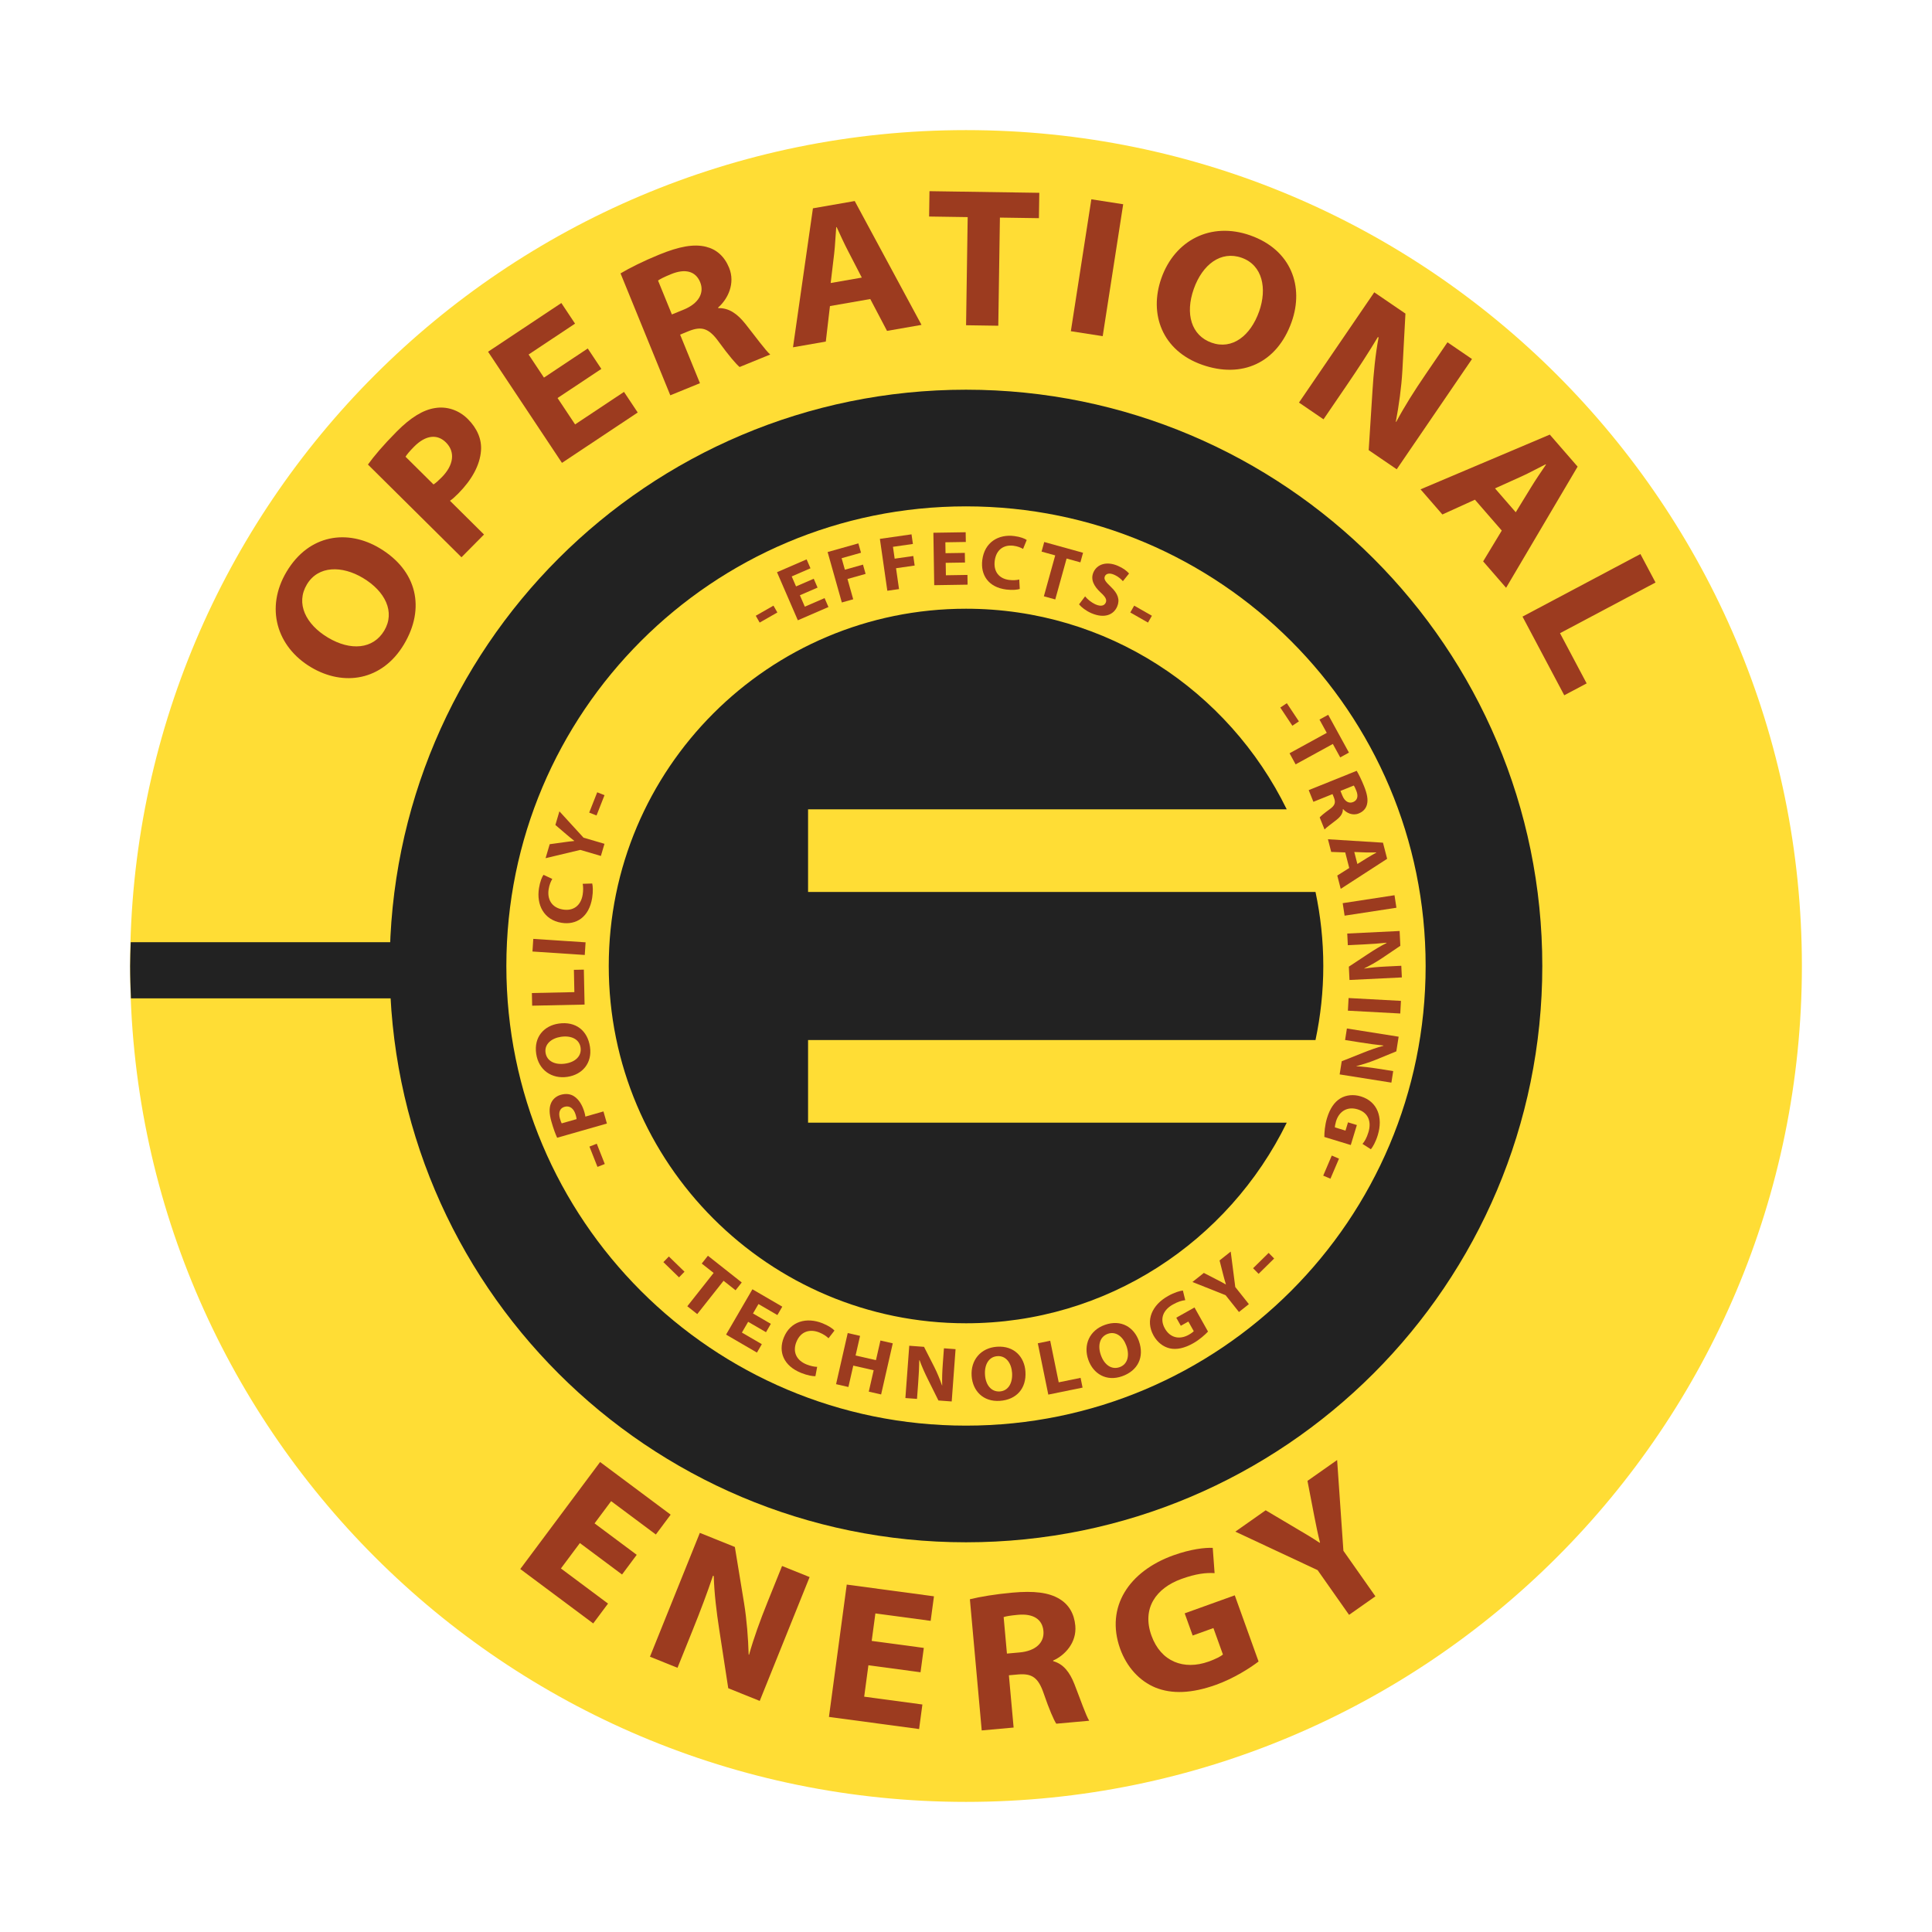 <?xml version="1.0" encoding="utf-8"?>
<!-- Generator: Adobe Illustrator 15.0.0, SVG Export Plug-In . SVG Version: 6.00 Build 0)  -->
<!DOCTYPE svg PUBLIC "-//W3C//DTD SVG 1.1//EN" "http://www.w3.org/Graphics/SVG/1.1/DTD/svg11.dtd">
<svg version="1.1" id="Layer_1" xmlns="http://www.w3.org/2000/svg" xmlns:xlink="http://www.w3.org/1999/xlink" x="0px" y="0px"
	 width="288px" height="288px" viewBox="0 0 288 288" enable-background="new 0 0 288 288" xml:space="preserve">
<g>
	<path id="Dark_Circle" fill="#FFdD35" d="M268.605,143.999c0,68.821-55.788,124.606-124.606,124.606
		c-68.816,0-124.604-55.785-124.604-124.606c0-68.819,55.788-124.604,124.604-124.604C212.817,19.395,268.605,75.18,268.605,143.999
		z"/>
	<path id="Light_Circle" fill="#FFdD35" d="M249.817,145.976c0,58.766-47.643,106.402-106.405,106.402
		c-58.762,0-106.401-47.637-106.401-106.402S84.65,39.573,143.412,39.573C202.175,39.573,249.817,87.21,249.817,145.976z"/>
	<g id="Black_Graphics">
		<path fill="#222" d="M120.457,167.352v-12.319H196.1c0.753-3.561,1.162-7.248,1.162-11.033c0-3.786-0.409-7.475-1.162-11.038
			h-75.643v-12.318h71.354c-8.659-17.691-26.782-29.902-47.807-29.902c-29.415,0-53.258,23.845-53.258,53.258
			c0,29.415,23.843,53.259,53.258,53.259c21.024,0,39.15-12.214,47.812-29.906H120.457z"/>
		<path fill="#222" d="M61.265,140.45H19.487c-0.033,1.184-0.09,2.357-0.09,3.549c0,1.617,0.061,3.222,0.122,4.823h41.745V140.45
			z"/>
		<path fill="none" stroke="#222" stroke-width="17.39" stroke-miterlimit="10" d="M221.213,143.997
			c0,42.643-34.571,77.215-77.211,77.215c-42.643,0-77.215-34.572-77.215-77.215c0-42.638,34.572-77.209,77.215-77.209
			C186.642,66.788,221.213,101.359,221.213,143.997z"/>
	</g>
	<g id="Red_Text">
		<g>
			<path fill="#9C3b1F" d="M56.583,81.71c5.626,3.36,6.84,8.982,3.628,14.354c-3.228,5.399-8.969,6.314-13.86,3.393
				c-5.12-3.058-6.838-8.87-3.626-14.242C46.082,79.599,51.843,78.879,56.583,81.71z M48.886,95.043
				c3.371,2.013,6.734,1.739,8.388-1.029c1.671-2.794,0.144-5.878-3.176-7.861c-3.092-1.847-6.652-1.875-8.355,0.975
				C44.056,89.949,45.566,93.061,48.886,95.043z"/>
			<path fill="#9C3b1F" d="M54.849,69.25c0.878-1.222,2.22-2.829,4.289-4.918c2.091-2.111,3.959-3.242,5.715-3.505
				c1.692-0.281,3.489,0.253,4.873,1.625s2.111,3.028,1.975,4.718c-0.15,2.166-1.381,4.373-3.384,6.395
				c-0.445,0.449-0.866,0.833-1.241,1.085l5.074,5.029l-3.359,3.392L54.849,69.25z M64.624,72.217
				c0.352-0.229,0.707-0.546,1.218-1.062c1.802-1.819,2.055-3.794,0.629-5.208c-1.3-1.289-3.032-1.092-4.745,0.638
				c-0.667,0.674-1.093,1.187-1.274,1.497L64.624,72.217z"/>
			<path fill="#9C3b1F" d="M89.642,54.994l-6.528,4.34l2.615,3.933l7.291-4.848l2.043,3.072L83.771,69L72.756,52.433l10.923-7.263
				l2.042,3.073l-6.922,4.603l2.288,3.442l6.528-4.341L89.642,54.994z"/>
			<path fill="#9C3b1F" d="M92.503,40.754c1.345-0.804,3.385-1.828,5.785-2.808c2.927-1.195,5.143-1.621,6.971-1.156
				c1.557,0.385,2.736,1.434,3.428,3.128c0.948,2.323-0.179,4.664-1.642,5.931l0.033,0.082c1.588-0.042,2.839,0.85,4.028,2.341
				c1.474,1.854,3.041,4.019,3.711,4.574l-4.565,1.864c-0.516-0.427-1.616-1.7-3.098-3.741c-1.504-2.096-2.598-2.351-4.453-1.625
				l-1.317,0.538l2.956,7.242l-4.419,1.804L92.503,40.754z M100.157,46.875l1.756-0.717c2.225-0.908,3.118-2.484,2.459-4.097
				c-0.681-1.667-2.267-2.04-4.315-1.203c-1.083,0.442-1.675,0.748-1.963,0.961L100.157,46.875z"/>
			<path fill="#9C3b1F" d="M123.72,45.625l-0.618,5.292l-4.89,0.853l2.97-20.716l6.229-1.086l9.955,18.461l-5.139,0.896
				l-2.496-4.749L123.72,45.625z M128.468,41.38l-2.032-3.931c-0.577-1.098-1.204-2.487-1.718-3.596l-0.062,0.011
				c-0.109,1.217-0.162,2.755-0.307,3.949l-0.521,4.376L128.468,41.38z"/>
			<path fill="#9C3b1F" d="M144.251,32.363l-5.751-0.086l0.057-3.779l16.369,0.245l-0.057,3.779l-5.814-0.087l-0.242,16.121
				l-4.803-0.072L144.251,32.363z"/>
			<path fill="#9C3b1F" d="M167.432,30.446l-3.054,19.664l-4.748-0.737l3.055-19.664L167.432,30.446z"/>
			<path fill="#9C3b1F" d="M192.546,47.976c-2.185,6.179-7.457,8.48-13.357,6.396c-5.931-2.095-7.961-7.54-6.062-12.912
				c1.988-5.622,7.349-8.456,13.249-6.372C192.544,37.268,194.387,42.771,192.546,47.976z M177.954,43.071
				c-1.309,3.702-0.376,6.943,2.663,8.017c3.069,1.084,5.792-1.021,7.082-4.667c1.2-3.396,0.525-6.89-2.604-7.996
				C181.996,37.33,179.244,39.425,177.954,43.071z"/>
			<path fill="#9C3b1F" d="M193.638,60.01l11.221-16.435l4.647,3.172l-0.457,8.518c-0.138,2.444-0.518,5.188-0.974,7.593
				l0.052,0.036c1.247-2.331,2.684-4.603,4.382-7.09l3.263-4.779l3.655,2.495l-11.221,16.435l-4.177-2.852l0.568-8.906
				c0.154-2.468,0.428-5.392,0.907-7.888l-0.104-0.071c-1.367,2.283-2.896,4.636-4.728,7.318l-3.38,4.95L193.638,60.01z"/>
			<path fill="#9C3b1F" d="M219.864,74.488l-4.85,2.204l-3.256-3.747l19.267-8.159l4.147,4.773l-10.661,18.062l-3.421-3.938
				l2.775-4.591L219.864,74.488z M225.95,76.361l2.314-3.771c0.643-1.061,1.507-2.315,2.191-3.329l-0.042-0.048
				c-1.099,0.536-2.442,1.285-3.539,1.777l-4.015,1.814L225.95,76.361z"/>
			<path fill="#9C3b1F" d="M244.533,82.589l2.253,4.244l-14.238,7.557l3.971,7.483l-3.338,1.771l-6.223-11.728L244.533,82.589z"/>
		</g>
		<g>
			<path fill="#9C3b1F" d="M92.727,234.709l-6.286-4.688l-2.825,3.786l7.021,5.237l-2.207,2.958l-10.873-8.11l11.899-15.951
				l10.518,7.846l-2.207,2.959l-6.666-4.973l-2.472,3.313l6.286,4.688L92.727,234.709z"/>
			<path fill="#9C3b1F" d="M96.888,246.962l7.436-18.46l5.22,2.102l1.381,8.419c0.39,2.417,0.606,5.179,0.677,7.626l0.059,0.023
				c0.718-2.544,1.634-5.071,2.759-7.865l2.162-5.368l4.106,1.653l-7.436,18.461l-4.692-1.891l-1.355-8.821
				c-0.378-2.444-0.739-5.359-0.806-7.9l-0.117-0.048c-0.846,2.524-1.835,5.15-3.049,8.163l-2.239,5.56L96.888,246.962z"/>
			<path fill="#9C3b1F" d="M137.221,249.282l-7.769-1.045l-0.63,4.683l8.678,1.167l-0.492,3.658l-13.439-1.807l2.654-19.726
				l13,1.748l-0.492,3.658l-8.239-1.107l-0.551,4.097l7.769,1.045L137.221,249.282z"/>
			<path fill="#9C3b1F" d="M144.579,238.398c1.521-0.374,3.771-0.755,6.353-0.987c3.147-0.284,5.392-0.041,7.003,0.939
				c1.376,0.825,2.195,2.174,2.36,3.997c0.226,2.499-1.538,4.407-3.308,5.189l0.008,0.088c1.53,0.425,2.465,1.646,3.165,3.42
				c0.865,2.204,1.729,4.735,2.207,5.463l-4.911,0.442c-0.368-0.56-1.046-2.099-1.864-4.485c-0.824-2.445-1.796-3.01-3.781-2.86
				l-1.417,0.127l0.704,7.792l-4.754,0.429L144.579,238.398z M150.102,246.497l1.889-0.17c2.393-0.216,3.708-1.461,3.552-3.195
				c-0.162-1.794-1.569-2.615-3.772-2.417c-1.165,0.105-1.82,0.224-2.159,0.343L150.102,246.497z"/>
			<path fill="#9C3b1F" d="M187.612,247.677c-1.238,0.947-3.665,2.511-6.312,3.463c-3.658,1.315-6.615,1.406-9.049,0.43
				c-2.403-0.986-4.294-3.068-5.283-5.818c-2.209-6.235,1.359-11.535,7.932-13.899c2.587-0.931,4.749-1.175,5.881-1.111l0.277,3.761
				c-1.27-0.077-2.729,0.071-4.929,0.862c-3.777,1.358-5.952,4.369-4.483,8.453c1.399,3.891,4.826,5.2,8.544,3.863
				c1.011-0.364,1.804-0.774,2.11-1.042l-1.419-3.945l-3.093,1.112l-1.189-3.307l7.465-2.685L187.612,247.677z"/>
			<path fill="#9C3b1F" d="M201.103,240.724l-4.688-6.666l-12.265-5.74l4.523-3.183l4.509,2.676
				c1.375,0.802,2.374,1.398,3.535,2.171l0.052-0.037c-0.326-1.287-0.574-2.52-0.873-4.043l-0.993-5.15l4.42-3.109l0.937,13.53
				l4.771,6.787L201.103,240.724z"/>
		</g>
		<g>
			<path fill="#9C3b1F" d="M115.299,90.283l0.581,1.017l-2.639,1.507l-0.581-1.017L115.299,90.283z"/>
			<path fill="#9C3b1F" d="M121.874,87.591l-2.638,1.143l0.737,1.702l2.946-1.277l0.576,1.33l-4.563,1.977l-3.106-7.168l4.414-1.912
				l0.576,1.329l-2.797,1.212l0.645,1.489l2.638-1.143L121.874,87.591z"/>
			<path fill="#9C3b1F" d="M123.372,82.292L127.956,81l0.393,1.395l-2.889,0.814l0.484,1.718l2.699-0.761l0.39,1.383l-2.699,0.761
				l0.852,3.022l-1.695,0.478L123.372,82.292z"/>
			<path fill="#9C3b1F" d="M131.163,80.329l4.716-0.677l0.206,1.434l-2.972,0.427l0.253,1.767l2.777-0.398l0.204,1.423l-2.776,0.398
				l0.446,3.11l-1.744,0.25L131.163,80.329z"/>
			<path fill="#9C3b1F" d="M143.85,83.855l-2.876,0.045l0.029,1.855l3.213-0.051l0.022,1.45l-4.975,0.079l-0.124-7.816l4.812-0.076
				l0.023,1.449l-3.05,0.048l0.025,1.624l2.876-0.045L143.85,83.855z"/>
			<path fill="#9C3b1F" d="M152.015,87.798c-0.33,0.11-1.09,0.2-2.021,0.082c-2.681-0.341-3.848-2.197-3.566-4.406
				c0.337-2.646,2.409-3.867,4.757-3.568c0.909,0.116,1.577,0.376,1.866,0.588l-0.544,1.334c-0.326-0.194-0.804-0.395-1.437-0.475
				c-1.381-0.176-2.569,0.526-2.789,2.252c-0.197,1.553,0.599,2.648,2.151,2.846c0.541,0.069,1.13,0.039,1.505-0.066L152.015,87.798
				z"/>
			<path fill="#9C3b1F" d="M157.299,82.791l-2.033-0.564l0.396-1.43l5.786,1.604l-0.396,1.43l-2.055-0.57l-1.691,6.099l-1.698-0.471
				L157.299,82.791z"/>
			<path fill="#9C3b1F" d="M161.753,88.899c0.33,0.406,0.916,0.922,1.608,1.218c0.745,0.319,1.271,0.179,1.473-0.289
				c0.191-0.448-0.04-0.849-0.774-1.517c-1.011-0.937-1.516-1.935-1.069-2.979c0.525-1.225,1.955-1.709,3.638-0.988
				c0.82,0.352,1.338,0.762,1.677,1.147l-0.919,1.145c-0.217-0.257-0.652-0.683-1.345-0.98c-0.703-0.301-1.186-0.117-1.34,0.246
				c-0.196,0.458,0.11,0.829,0.897,1.582c1.066,1.011,1.369,1.923,0.937,2.935c-0.516,1.204-1.87,1.833-3.84,0.99
				c-0.82-0.352-1.534-0.922-1.843-1.319L161.753,88.899z"/>
			<path fill="#9C3b1F" d="M171.711,91.789l-0.581,1.018l-2.639-1.507l0.581-1.017L171.711,91.789z"/>
		</g>
		<g>
			<path fill="#9C3b1F" d="M87.869,170.921l1.09-0.431l1.195,3.026l-1.09,0.431L87.869,170.921z"/>
			<path fill="#9C3b1F" d="M83.053,169.602c-0.249-0.535-0.541-1.304-0.857-2.413c-0.32-1.122-0.347-1.979-0.099-2.631
				c0.229-0.633,0.759-1.146,1.495-1.356c0.736-0.21,1.444-0.142,1.996,0.229c0.712,0.468,1.23,1.313,1.537,2.387
				c0.068,0.239,0.118,0.457,0.132,0.634l2.699-0.771l0.514,1.802L83.053,169.602z M85.952,166.824
				c-0.011-0.165-0.051-0.347-0.129-0.621c-0.276-0.967-0.903-1.433-1.662-1.216c-0.691,0.197-0.958,0.829-0.696,1.748
				c0.102,0.357,0.196,0.602,0.267,0.724L85.952,166.824z"/>
			<path fill="#9C3b1F" d="M83.278,152.584c2.547-0.372,4.313,1.038,4.67,3.471c0.358,2.444-1.162,4.146-3.377,4.471
				c-2.318,0.339-4.284-1.004-4.641-3.437C79.558,154.547,81.133,152.898,83.278,152.584z M84.247,158.553
				c1.526-0.223,2.482-1.141,2.298-2.394c-0.185-1.266-1.416-1.825-2.919-1.605c-1.4,0.205-2.491,1.079-2.302,2.369
				C81.512,158.2,82.744,158.772,84.247,158.553z"/>
			<path fill="#9C3b1F" d="M79.328,149.915l-0.04-1.885l6.332-0.134l-0.07-3.324l1.484-0.031l0.109,5.21L79.328,149.915z"/>
			<path fill="#9C3b1F" d="M79.496,139.957l7.796,0.514l-0.123,1.884l-7.795-0.515L79.496,139.957z"/>
			<path fill="#9C3b1F" d="M88.279,131.702c0.095,0.355,0.151,1.168-0.009,2.162c-0.462,2.854-2.371,4.054-4.568,3.696
				c-2.632-0.429-3.76-2.675-3.355-5.174c0.157-0.968,0.447-1.675,0.672-1.978l1.31,0.616c-0.208,0.343-0.431,0.848-0.54,1.522
				c-0.238,1.47,0.411,2.758,2.127,3.037c1.545,0.251,2.676-0.571,2.944-2.225c0.093-0.576,0.089-1.206,0.002-1.61L88.279,131.702z"
				/>
			<path fill="#9C3b1F" d="M89.574,127.594l-3.07-0.901l-5.175,1.235l0.614-2.083l2.041-0.281c0.619-0.09,1.072-0.151,1.618-0.197
				l0.007-0.024c-0.415-0.316-0.792-0.633-1.256-1.028l-1.563-1.338l0.6-2.035l3.593,3.926l3.125,0.917L89.574,127.594z"/>
			<path fill="#9C3b1F" d="M89.025,118.106l1.089,0.429l-1.191,3.026l-1.09-0.429L89.025,118.106z"/>
		</g>
		<g>
			<path fill="#9C3b1F" d="M193.626,107.536l-0.976,0.647l-1.799-2.71l0.976-0.647L193.626,107.536z"/>
			<path fill="#9C3b1F" d="M197.778,109.247l-1.086-1.98l1.301-0.713l3.091,5.636l-1.301,0.713l-1.098-2.002l-5.549,3.041
				l-0.906-1.654L197.778,109.247z"/>
			<path fill="#9C3b1F" d="M202.24,114.902c0.313,0.53,0.712,1.333,1.092,2.278c0.464,1.152,0.628,2.023,0.441,2.741
				c-0.154,0.611-0.568,1.073-1.235,1.341c-0.914,0.368-1.832-0.079-2.327-0.656l-0.032,0.013c0.014,0.624-0.339,1.114-0.927,1.579
				c-0.731,0.576-1.585,1.188-1.805,1.45l-0.724-1.797c0.169-0.202,0.671-0.632,1.476-1.21c0.826-0.587,0.929-1.017,0.647-1.747
				l-0.209-0.519l-2.851,1.148l-0.7-1.74L202.24,114.902z M199.821,117.899l0.278,0.691c0.353,0.875,0.97,1.229,1.604,0.974
				c0.656-0.264,0.806-0.887,0.48-1.693c-0.171-0.426-0.29-0.659-0.373-0.773L199.821,117.899z"/>
			<path fill="#9C3b1F" d="M200.532,127.07l-2.092-0.076l-0.486-1.888l8.204,0.511l0.62,2.404l-6.919,4.479l-0.512-1.984
				l1.782-1.126L200.532,127.07z M202.342,128.796l1.476-0.919c0.412-0.26,0.937-0.549,1.355-0.786l-0.007-0.024
				c-0.479-0.004-1.084,0.023-1.556,0.004l-1.729-0.066L202.342,128.796z"/>
			<path fill="#9C3b1F" d="M208.162,135.315l-7.724,1.183l-0.285-1.864l7.724-1.183L208.162,135.315z"/>
			<path fill="#9C3b1F" d="M200.833,139.161l7.806-0.38l0.106,2.208l-2.777,1.876c-0.799,0.536-1.748,1.067-2.61,1.495l0.002,0.024
				c1.025-0.161,2.077-0.25,3.259-0.308l2.27-0.11l0.083,1.736l-7.806,0.381l-0.095-1.985l2.925-1.933
				c0.811-0.537,1.791-1.145,2.688-1.586l-0.003-0.05c-1.039,0.113-2.138,0.191-3.412,0.253l-2.351,0.115L200.833,139.161z"/>
			<path fill="#9C3b1F" d="M208.735,151.081l-7.807-0.421l0.103-1.884l7.806,0.422L208.735,151.081z"/>
			<path fill="#9C3b1F" d="M200.78,153.315l7.713,1.224l-0.345,2.184l-3.098,1.27c-0.89,0.361-1.927,0.688-2.856,0.93l-0.004,0.024
				c1.035,0.052,2.083,0.18,3.25,0.365l2.243,0.355l-0.271,1.718l-7.713-1.224l0.31-1.963l3.255-1.295
				c0.901-0.359,1.984-0.754,2.95-1.003l0.008-0.049c-1.04-0.103-2.131-0.25-3.39-0.45l-2.323-0.368L200.78,153.315z"/>
			<path fill="#9C3b1F" d="M197.419,169.485c-0.008-0.612,0.07-1.743,0.392-2.8c0.445-1.46,1.111-2.412,1.989-2.948
				c0.876-0.524,1.975-0.63,3.073-0.294c2.48,0.771,3.312,3.139,2.512,5.763c-0.314,1.032-0.745,1.771-1.031,2.111l-1.248-0.797
				c0.322-0.381,0.618-0.875,0.886-1.753c0.459-1.508,0.022-2.9-1.608-3.398c-1.553-0.474-2.77,0.297-3.222,1.78
				c-0.123,0.403-0.18,0.75-0.168,0.909l1.575,0.48l0.376-1.234l1.32,0.403l-0.908,2.979L197.419,169.485z"/>
			<path fill="#9C3b1F" d="M198.327,175.707l-1.077-0.459l1.275-2.99l1.077,0.459L198.327,175.707z"/>
		</g>
		<g>
			<path fill="#9C3b1F" d="M102.038,189.572l-0.817,0.84l-2.331-2.268l0.817-0.84L102.038,189.572z"/>
			<path fill="#9C3b1F" d="M106.38,189.755l-1.771-1.399l0.92-1.164l5.042,3.983l-0.92,1.164l-1.791-1.415l-3.924,4.965
				l-1.479-1.169L106.38,189.755z"/>
			<path fill="#9C3b1F" d="M114.186,198.588l-2.661-1.548l-0.933,1.604l2.972,1.729l-0.729,1.253l-4.602-2.678l3.929-6.757
				l4.452,2.59l-0.729,1.253l-2.821-1.641l-0.816,1.403l2.66,1.548L114.186,198.588z"/>
			<path fill="#9C3b1F" d="M121.551,205.147c-0.367,0.016-1.173-0.107-2.106-0.48c-2.684-1.073-3.438-3.197-2.612-5.263
				c0.99-2.475,3.426-3.085,5.776-2.145c0.91,0.364,1.537,0.802,1.783,1.088l-0.885,1.144c-0.29-0.278-0.733-0.605-1.367-0.859
				c-1.382-0.553-2.779-0.2-3.425,1.413c-0.581,1.452-0.025,2.735,1.53,3.357c0.542,0.217,1.156,0.35,1.569,0.354L121.551,205.147z"
				/>
			<path fill="#9C3b1F" d="M128.208,199.136l-0.668,2.928l3.037,0.693l0.668-2.928l1.839,0.419l-1.738,7.621l-1.839-0.42
				l0.727-3.188l-3.037-0.693l-0.727,3.188l-1.839-0.42l1.738-7.62L128.208,199.136z"/>
			<path fill="#9C3b1F" d="M134.965,208.404l0.576-7.796l2.202,0.163l1.521,2.985c0.435,0.857,0.846,1.865,1.164,2.772l0.024,0.002
				c-0.035-1.038,0.006-2.094,0.093-3.273l0.167-2.267l1.733,0.128l-0.576,7.796l-1.98-0.146l-1.56-3.139
				c-0.434-0.87-0.916-1.917-1.244-2.86l-0.05-0.004c-0.015,1.046-0.071,2.146-0.165,3.419l-0.174,2.348L134.965,208.404z"/>
			<path fill="#9C3b1F" d="M152.859,204.446c0.173,2.568-1.371,4.216-3.824,4.379c-2.466,0.164-4.046-1.485-4.195-3.718
				c-0.157-2.336,1.336-4.189,3.789-4.353C151.193,200.584,152.714,202.284,152.859,204.446z M146.832,204.94
				c0.104,1.538,0.944,2.563,2.208,2.479c1.276-0.084,1.931-1.267,1.829-2.781c-0.095-1.411-0.883-2.567-2.184-2.48
				C147.397,202.242,146.73,203.426,146.832,204.94z"/>
			<path fill="#9C3b1F" d="M154.704,200.241l1.848-0.378l1.267,6.198l3.26-0.666l0.297,1.453l-5.108,1.044L154.704,200.241z"/>
			<path fill="#9C3b1F" d="M169.775,199.907c0.857,2.426-0.186,4.429-2.503,5.248c-2.329,0.822-4.293-0.339-5.038-2.448
				c-0.779-2.207,0.159-4.394,2.476-5.213C167.133,196.639,169.054,197.864,169.775,199.907z M164.107,202.009
				c0.513,1.453,1.598,2.213,2.792,1.791c1.205-0.426,1.518-1.74,1.012-3.172c-0.472-1.333-1.54-2.233-2.769-1.799
				C163.925,199.259,163.602,200.578,164.107,202.009z"/>
			<path fill="#9C3b1F" d="M180.077,198.494c-0.418,0.447-1.256,1.211-2.219,1.751c-1.33,0.747-2.469,0.974-3.475,0.754
				c-0.995-0.227-1.862-0.91-2.425-1.912c-1.261-2.272-0.224-4.557,2.167-5.899c0.941-0.528,1.763-0.763,2.205-0.812l0.353,1.438
				c-0.497,0.053-1.052,0.205-1.853,0.654c-1.374,0.771-2.021,2.078-1.187,3.565c0.795,1.417,2.207,1.701,3.56,0.942
				c0.367-0.206,0.647-0.417,0.749-0.54L177.147,197l-1.125,0.631l-0.676-1.203l2.716-1.524L180.077,198.494z"/>
			<path fill="#9C3b1F" d="M184.69,195.579l-1.992-2.506l-4.943-1.969l1.701-1.352l1.83,0.946c0.558,0.282,0.964,0.493,1.437,0.77
				l0.02-0.016c-0.157-0.497-0.283-0.975-0.436-1.565l-0.508-1.995l1.662-1.32l0.679,5.282l2.027,2.551L184.69,195.579z"/>
			<path fill="#9C3b1F" d="M189.115,186.769l0.821,0.835l-2.319,2.283l-0.821-0.835L189.115,186.769z"/>
		</g>
	</g>
</g>
</svg>
